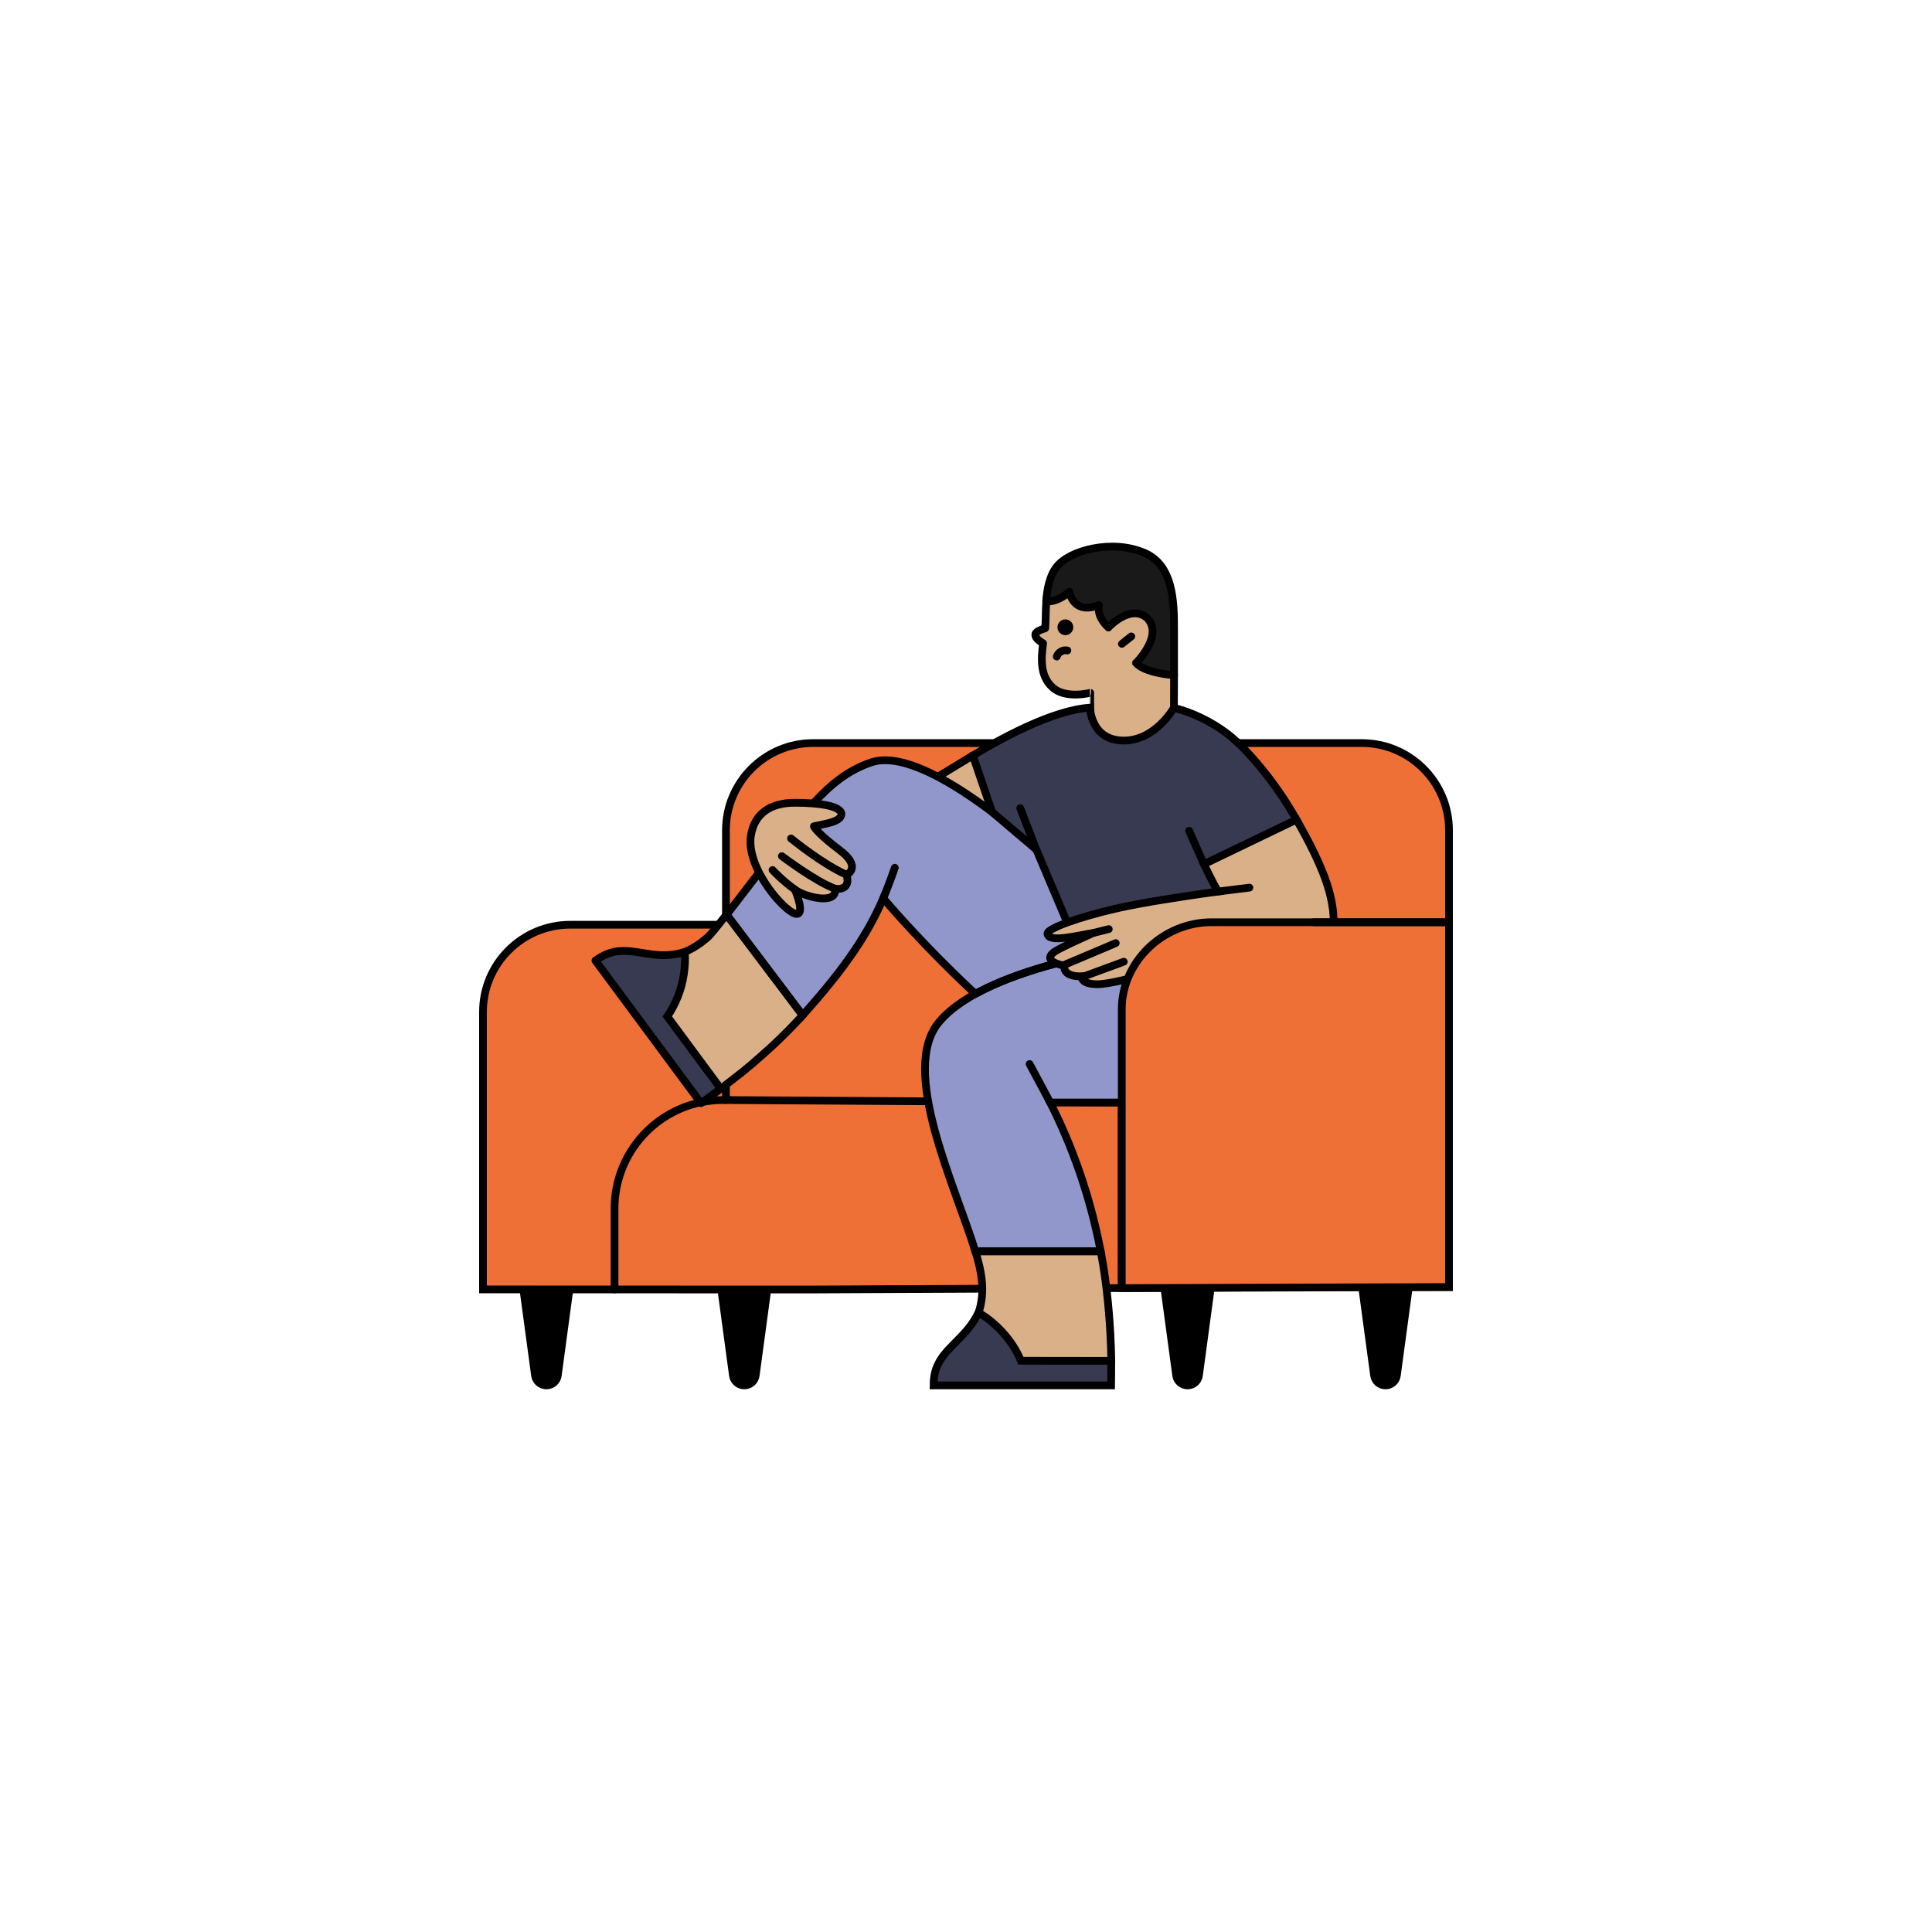 <svg xmlns="http://www.w3.org/2000/svg" height="1000" width="1000" version="1.1"
  xmlns:xlink="http://www.w3.org/1999/xlink" xmlns:svgjs="http://svgjs.com/svgjs">

  <g>
    <path
      d="M385.26 717.08C382.25 717.08 379.74 714.87 379.37 711.93L372.68 662.49H397.83L391.15 711.93C390.78 714.87 388.27 717.08 385.26 717.08Z"
      fill="#000000" opacity="1" stroke-width="4" stroke="#000000"></path>
    <path
      d="M282.82 717.08C279.81 717.08 277.3 714.87 276.93 711.93L270.24 662.49H295.39L288.71 711.93C288.34 714.87 285.82 717.08 282.82 717.08Z"
      fill="#000000" opacity="1" stroke-width="4" stroke="#000000"></path>
    <path
      d="M614.68 717.08C611.67 717.08 609.16 714.87 608.79 711.93L602.1 662.49H627.25L620.57 711.93C620.2 714.87 617.68 717.08 614.68 717.08Z"
      fill="#000000" opacity="1" stroke-width="4" stroke="#000000"></path>
    <path
      d="M717.12 717.08C714.11 717.08 711.6 714.87 711.23 711.93L704.55 662.49H729.7L723.01 711.93C722.64 714.87 720.13 717.08 717.12 717.08Z"
      fill="#000000" opacity="1" stroke-width="4" stroke="#000000"></path>
    <path
      d="M704.85 384.61H420.9C395.99 384.61 375.75 404.85 375.75 429.75V478.64H295.15C270.24 478.64 250 498.89 250 523.73V665.74 667.39L418.08 667.45 692.4 666.17H750V429.75C750 404.85 729.76 384.61 704.85 384.61Z"
      fill="#ee7036" opacity="1" stroke-width="4" stroke="#000000"></path>
    <path
      d="M750 479.69L375.81 561.88V569.37H580.63 636.95C667.62 569.37 692.34 595.5 692.34 626.17L692.4 655.25H750V479.69Z"
      fill="#ee703600" opacity="0" stroke-width="4" stroke="#ffffff00"></path>
    <path d="M375.75 478.64V569.37" stroke="#000000" stroke-width="4" stroke-linecap="round" stroke-linejoin="round"
      opacity="1" fill="none"></path>
    <path
      d="M382.32 473.55L376.12 473.37H376.06C371.33 479.38 367.72 483.92 366.12 485.33 366.06 485.33 366.06 485.39 366 485.39 364.89 486.31 363.85 487.11 362.87 487.91 359.86 490.11 357.04 491.65 354.4 492.75 340.79 498.27 324.65 491.95 317.78 496.74 317.78 496.74 317.72 496.8 317.78 496.86L372.93 563.6H372.99C373.48 563.23 380.97 557.41 384.52 554.65 386 553.36 387.53 552.13 389 550.9 392.68 547.78 396.24 544.59 399.67 541.46 405.26 536.24 410.53 530.97 415.38 525.57V525.51L413.29 513.73 382.32 473.55C382.38 473.55 382.38 473.55 382.32 473.55Z"
      fill="#d9b087" opacity="1" stroke-width="4" stroke="#000000"></path>
    <path
      d="M503.53 391.05L459.42 417.85C459.42 417.85 459.42 417.85 459.36 417.85L410.04 416.38C406.61 416.26 403.48 418.4 402.25 421.66L393.91 444.47V444.54C395.56 445.4 441.2 468.21 474.82 463.12 498.56 459.44 534.63 440.61 536.22 439.75 536.28 439.75 536.28 439.69 536.22 439.69 536.22 439.69 503.59 391.05 503.53 391.05Z"
      fill="#d9b087" opacity="1" stroke-width="4" stroke="#000000"></path>
    <path
      d="M633.02 482.51L562.6 416.81 545.24 447.3C545.24 447.3 480.77 384.54 450.96 394.6 427.46 402.58 414.52 423.56 392.62 451.96 386.79 459.57 380.9 467.29 376.12 473.43L415.44 525.51C438.81 499.56 449.61 482.38 457.15 464.96 457.15 464.96 545.3 569.37 598.3 569.37 671.48 569.37 633.02 482.51 633.02 482.51Z"
      fill="#9297cb" opacity="1" stroke-width="4" stroke="#000000"></path>
    <path
      d="M596.28 511.1C532.97 511.1 465.74 451.29 463.23 449.08 463.16 449.08 463.16 449.08 463.1 449.08 461.08 456.32 457.4 464.36 457.15 464.91V464.97C458.75 466.87 545.73 569.31 598.24 569.37H598.3C599.22 567.96 637.62 511.1 596.28 511.1Z"
      fill="#9297cb00" opacity="0" stroke-width="4" stroke="#ffffff00"></path>
    <path d="M376.12 473.43L415.44 525.51" stroke="#000000" stroke-width="4" stroke-linecap="round"
      stroke-linejoin="round" opacity="1" fill="none"></path>
    <path
      d="M544.69 355.71C551.13 361.72 563.27 358.9 564.32 358.6 564.38 358.6 564.19 395.52 564.19 395.52 564.19 395.59 564.26 395.59 564.26 395.59L606.15 389.08C606.15 389.08 606.21 389.08 606.21 389.02L607.62 368.78 607.69 349.52 605.42 325.16C605.42 311.36 607.01 294.98 592.17 288.54 575.48 281.24 557.39 285.66 550.82 294.31 547.14 299.16 541.99 304.86 541.56 311.36 541.19 316.39 541.31 321.36 541.01 325.16 541.01 325.16 541.01 325.23 540.95 325.23 540.52 325.35 536.22 326.51 535.92 328.23 535.43 330.56 539.54 332.71 539.9 332.95 539.9 332.95 539.96 333.02 539.9 333.02 538.86 340.87 538.25 349.82 544.69 355.71Z"
      fill="#d9b087" opacity="1" stroke-width="4" stroke="#000000"></path>
    <path
      d="M564.19 358.6V364.79L576.46 353.69C576.52 353.63 576.46 353.57 576.4 353.57 570.08 357.19 564.19 358.6 564.19 358.6Z"
      fill="#d9b08700" opacity="0" stroke-width="4" stroke="#ffffff00"></path>
    <path
      d="M541.56 311.36C542.17 311.42 547.57 311.67 553.4 306.33 553.46 306.27 553.52 306.33 553.52 306.33 553.71 307.5 556.04 318.23 568.8 313.2 568.86 313.2 568.86 313.2 568.86 313.26 567.57 319.21 573.09 324.24 573.64 324.74H573.7C574.44 324 585.23 312.71 593.64 319.77 602.35 328.54 588.85 342.34 588.06 343.14V343.2C591.92 347.43 601.8 349.03 607.62 349.46 607.69 349.46 607.69 349.46 607.69 349.39V325.35C607.69 311.55 607.32 292.65 592.47 286.21 575.79 278.91 553.34 284.8 546.83 293.51 543.22 298.17 541.99 304.74 541.5 311.24 541.5 311.36 541.5 311.36 541.56 311.36Z"
      fill="#191919" opacity="1" stroke-width="4" stroke="#000000"></path>
    <path d="M580.7 333.26L585.54 329.4" stroke="#000000" stroke-width="4" stroke-linecap="round"
      stroke-linejoin="round" opacity="1" fill="none"></path>
    <path d="M546.96 339.83C547.69 337.68 550.15 336.14 552.48 336.7" stroke="#000000" stroke-width="4"
      stroke-linecap="round" stroke-linejoin="round" opacity="1" fill="none"></path>
    <path
      d="M671.05 424.24C658.54 402.09 642.84 385.22 634.49 379.21 626.46 373.26 617.32 368.91 607.62 366.33 607.62 366.33 598.12 383.32 581.68 383.32 564.56 383.32 564.19 366.27 564.19 366.27 544.44 367.62 517.51 382.65 503.53 391.05L513.53 420.31 536.41 439.76 559.96 495.46 638.42 493 636.64 441.9 648.11 437.3 671.05 424.24Z"
      fill="#373a50" opacity="1" stroke-width="4" stroke="#000000"></path>
    <path
      d="M551.44 326.76C552.59 326.76 553.52 325.83 553.52 324.67 553.52 323.52 552.59 322.59 551.44 322.59 550.28 322.59 549.35 323.52 549.35 324.67 549.35 325.83 550.28 326.76 551.44 326.76Z"
      fill="#000000" opacity="1" stroke-width="4" stroke="#000000"></path>
    <path
      d="M574.68 689.72C573.89 675.68 572.35 661.26 569.72 647.71L561.13 638.32 509.66 639.06 504.88 647.65C506.53 653.17 507.64 657.83 508.07 661.69 508.99 668.63 508.07 674.82 506.53 679.36 502.42 691.32 494.02 699.97 492.61 709.6L575.17 704.38C575.17 699.54 574.93 694.44 574.68 689.72Z"
      fill="#d9b087" opacity="1" stroke-width="4" stroke="#000000"></path>
    <path d="M318.09 667.39V625.56C318.09 594.52 343.24 569.37 374.28 569.37L580.63 570.66V666.53" stroke="#000000"
      stroke-width="4" stroke-linecap="round" stroke-linejoin="round" opacity="1" fill="none"></path>
    <path
      d="M646.88 518.39C642.41 498.95 635.23 486.68 635.23 486.68L595.05 489.25C595.05 489.25 511.69 498.52 486.11 528.94 465.25 553.66 494.51 613.9 504.82 647.7H569.72C564.13 618.5 554.75 592.8 543.58 570.66H596.52C637.13 570.66 652.96 545.2 646.88 518.39Z"
      fill="#9297cb" opacity="1" stroke-width="4" stroke="#000000"></path>
    <path d="M594.99 489.32C594.99 489.32 539.17 495.57 504.82 514.47" stroke="#000000" stroke-width="4"
      stroke-linecap="round" stroke-linejoin="round" opacity="1" fill="none"></path>
    <path
      d="M532.91 550.78L543.52 570.59 543.58 570.66H585.79C571 570.66 541.31 548.33 532.91 550.72 532.91 550.72 532.85 550.78 532.91 550.78Z"
      fill="#9297cb00" opacity="0" stroke-width="4" stroke="#ffffff00"></path>
    <path d="M543.58 570.66C543.58 570.66 535.49 555.5 532.91 550.72" stroke="#000000" stroke-width="4"
      stroke-linecap="round" stroke-linejoin="round" opacity="1" fill="none"></path>
    <path
      d="M388.63 432.82C386.18 450.06 407.34 473.43 412.5 473.06 416.42 472.75 412.19 462.26 411.51 460.61 411.51 460.55 411.58 460.49 411.64 460.55 415.93 463.98 433.29 468.83 432.25 460.12 432.25 460.06 432.25 460.06 432.31 460.06 433.17 460.18 440.53 460.91 438.2 452.88V452.82C438.81 452.51 445.99 448.58 434.58 440 423.66 431.78 421.51 428.28 421.27 427.73 421.27 427.67 421.27 427.67 421.33 427.67 426.48 426.44 436.17 425.46 435.5 420.86 434.33 416.99 423.48 415.52 411.33 415.52 399.12 415.52 390.35 420.86 388.63 432.82Z"
      fill="#d9b087" opacity="1" stroke-width="4" stroke="#000000"></path>
    <path d="M536.35 439.69L528.06 418.28" stroke="#000000" stroke-width="4" stroke-linecap="round"
      stroke-linejoin="round" opacity="1" fill="none"></path>
    <path d="M457.21 464.96C457.21 464.96 460.16 457.79 463.16 449.14" stroke="#000000" stroke-width="4"
      stroke-linecap="round" stroke-linejoin="round" opacity="1" fill="none"></path>
    <path d="M411.58 460.55C404.83 455.77 399.86 450.31 399.86 450.31" stroke="#000000" stroke-width="4"
      stroke-linecap="round" stroke-linejoin="round" opacity="1" fill="none"></path>
    <path d="M438.14 452.76C425.68 447.3 409.43 433.99 409.43 433.99" stroke="#000000" stroke-width="4"
      stroke-linecap="round" stroke-linejoin="round" opacity="1" fill="none"></path>
    <path
      d="M519.66 425.58L536.16 439.57C536.22 439.63 536.28 439.57 536.28 439.51L528.06 418.34C528.06 418.28 528 418.28 527.94 418.34L519.66 425.58C519.6 425.52 519.6 425.52 519.66 425.58Z"
      fill="#373a5000" opacity="0" stroke-width="4" stroke="#ffffff00"></path>
    <path d="M504.82 647.64H569.65" stroke="#000000" stroke-width="4" stroke-linecap="round" stroke-linejoin="round"
      opacity="1" fill="none"></path>
    <path
      d="M513.83 684.64C511.5 682.61 508.99 680.89 506.47 679.42 500.64 691.25 491.81 695.61 486.41 704.44 485.74 705.67 485.12 706.9 484.57 708.31 483.71 710.76 483.22 713.64 483.22 717.08H575.11C575.17 712.79 575.17 708.61 575.17 704.38L528.43 704.32C525.61 697.39 520.4 690.15 513.83 684.64Z"
      fill="#373a50" opacity="1" stroke-width="4" stroke="#000000"></path>
    <path
      d="M345.39 526.12C349.56 520.05 352.87 512.26 353.97 504.1 354.53 500.24 354.71 496.49 354.47 492.81 354.47 492.75 354.4 492.75 354.4 492.75 340.23 497.11 331.22 491.34 320.36 492.32 320.36 492.26 320.3 492.26 320.3 492.26 320.18 492.26 319.99 492.26 319.81 492.32 318.64 492.44 317.54 492.69 316.37 493.06 313.73 493.79 311.1 495.14 308.21 497.17 308.21 497.17 308.15 497.23 308.21 497.23L362.81 570.96C362.81 570.96 362.87 571.02 362.87 570.96 366.18 568.69 372.44 563.97 373.05 563.54 373.05 563.54 373.11 563.48 373.05 563.48 372.25 562.5 358.64 543.97 345.39 526.12Z"
      fill="#373a50" opacity="1" stroke-width="4" stroke="#000000"></path>
    <path
      d="M623.14 447.3C620.63 442.08 617.87 436.01 615.6 429.94 615.6 429.88 615.48 429.88 615.48 429.94L605.42 465.02C605.42 465.09 605.42 465.09 605.48 465.09 618.18 463.06 629.22 461.59 630.32 461.47 630.38 461.47 630.38 461.41 630.38 461.41 629.95 460.67 626.76 454.9 623.14 447.3Z"
      fill="#373a5000" opacity="0" stroke-width="4" stroke="#ffffff00"></path>
    <path
      d="M688.04 461.47C684.61 448.96 677.19 434.97 671.05 424.24L623.14 447.3C627.01 455.46 630.38 461.47 630.38 461.47 630.38 461.47 618.79 463.01 605.36 465.15 595.54 466.69 584.81 468.59 576.95 470.43 559.16 474.54 541.87 480.49 542.17 483.31 542.72 488.22 557.63 484.17 565.97 482.88 566.28 482.82 548.25 490.61 545.36 492.94 539.11 497.91 550.88 499.81 550.88 499.81 550.21 506.01 559.84 505.33 559.84 505.33 559.84 505.33 559.16 509.44 568.06 509.44 577.02 509.44 607.13 500.49 607.13 500.49 607.13 500.49 643.45 503.25 657.19 502.57 670.93 501.9 698.29 499.81 688.04 461.47Z"
      fill="#d9b087" opacity="1" stroke-width="4" stroke="#000000"></path>
    <path d="M646.7 459.44L630.38 461.47" stroke="#000000" stroke-width="4" stroke-linecap="round"
      stroke-linejoin="round" opacity="1" fill="none"></path>
    <path d="M581.68 497.78L559.78 505.82" stroke="#000000" stroke-width="4" stroke-linecap="round"
      stroke-linejoin="round" opacity="1" fill="none"></path>
    <path d="M577.51 488.15L550.82 499.44" stroke="#000000" stroke-width="4" stroke-linecap="round"
      stroke-linejoin="round" opacity="1" fill="none"></path>
    <path d="M573.89 480.91L565.97 482.88" stroke="#000000" stroke-width="4" stroke-linecap="round"
      stroke-linejoin="round" opacity="1" fill="none"></path>
    <path d="M615.48 430L623.14 447.3" stroke="#000000" stroke-width="4" stroke-linecap="round" stroke-linejoin="round"
      opacity="1" fill="none"></path>
    <path d="M580.63 522.5C580.63 497.6 602.17 477.35 627.07 477.35H750V666.17L580.63 666.72V522.5Z" fill="#ee7036"
      opacity="1" stroke-width="4" stroke="#000000"></path>
    <path d="M432.25 459.99C422.06 456.31 404.7 443.13 404.7 443.13" stroke="#000000" stroke-width="4"
      stroke-linecap="round" stroke-linejoin="round" opacity="1" fill="none"></path>
    <path d="M680.01 477.35H749.94" stroke="#000000" stroke-width="4" stroke-linecap="round" stroke-linejoin="round"
      opacity="1" fill="none"></path>
  </g>
</svg>